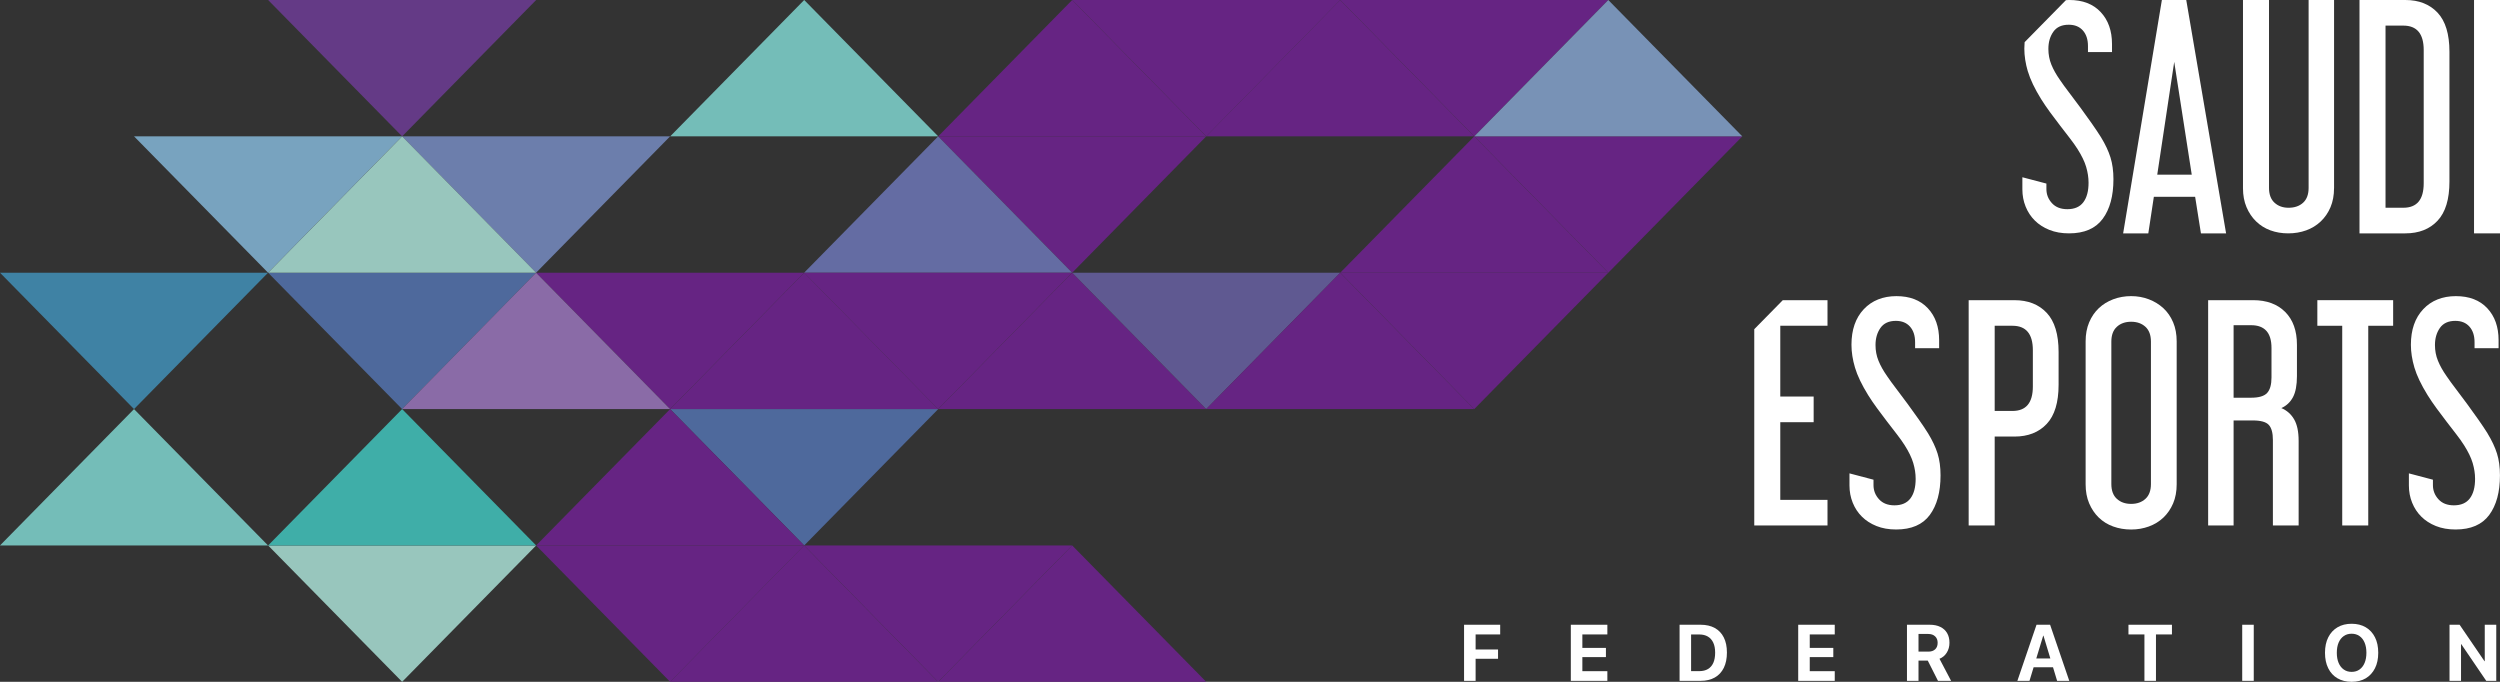 <svg width="176" height="48" viewBox="0 0 176 48" fill="none" xmlns="http://www.w3.org/2000/svg">
<rect x="0" y="0" width="176" height="48" fill="#333333" stroke="none"/>
<g id="Layer_1" clip-path="url(#clip0_1710_37568)">
<g id="Group">
<path id="Vector" d="M9.438 9.6L18.873 19.2L28.308 9.6H9.438Z" fill="#78A3BF"/>
<path id="Vector_2" d="M0 19.2L9.435 28.8L18.87 19.2H0Z" fill="#3F82A4"/>
<path id="Vector_3" d="M37.742 19.2L47.177 28.8L56.613 19.2H37.742Z" fill="#662483"/>
<path id="Vector_4" d="M47.18 28.8L56.615 38.4L66.05 28.8H47.18Z" fill="#4E699C"/>
<path id="Vector_5" d="M28.305 9.6L37.74 19.2L47.175 9.6H28.305Z" fill="#6C7EAC"/>
<path id="Vector_6" d="M18.875 0L28.31 9.6L37.745 0H18.875Z" fill="#643A86"/>
<path id="Vector_7" d="M18.875 38.4L28.31 48L37.745 38.4H18.875Z" fill="#98C6BD"/>
<path id="Vector_8" d="M37.742 38.4L47.177 48L56.613 38.4H37.742Z" fill="#662483"/>
<path id="Vector_9" d="M56.609 38.4L66.045 48L75.48 38.4H56.609Z" fill="#662483"/>
<path id="Vector_10" d="M18.875 19.2L28.31 28.8L37.745 19.2H18.875Z" fill="#4E699C"/>
<path id="Vector_11" d="M56.613 38.4L47.177 28.8L37.742 38.4H56.613Z" fill="#662483"/>
<path id="Vector_12" d="M66.047 9.6L75.482 19.2L84.917 9.6H66.047Z" fill="#662483"/>
<path id="Vector_13" d="M75.48 19.2L66.045 9.6L56.609 19.2H75.48Z" fill="#646CA3"/>
<path id="Vector_14" d="M113.222 19.2L103.787 9.6L94.352 19.2H113.222Z" fill="#662483"/>
<path id="Vector_15" d="M66.05 9.6L56.615 0L47.18 9.6H66.05Z" fill="#74BDB8"/>
<path id="Vector_16" d="M66.05 28.8L56.615 19.2L47.18 28.8H66.05Z" fill="#662483"/>
<path id="Vector_17" d="M47.175 28.8L37.74 19.2L28.305 28.8H47.175Z" fill="#8A6BA7"/>
<path id="Vector_18" d="M56.609 19.2L66.045 28.8L75.48 19.2H56.609Z" fill="#662483"/>
<path id="Vector_19" d="M84.917 28.8L75.482 19.2L66.047 28.8H84.917Z" fill="#662483"/>
<path id="Vector_20" d="M75.484 19.2L84.92 28.8L94.355 19.2H75.484Z" fill="#5F5991"/>
<path id="Vector_21" d="M103.784 28.8L94.349 19.2L84.914 28.8H103.784Z" fill="#662483"/>
<path id="Vector_22" d="M94.352 19.2L103.786 28.8L113.221 19.2H94.352Z" fill="#662483"/>
<path id="Vector_23" d="M84.917 9.6L75.482 0L66.047 9.6H84.917Z" fill="#662483"/>
<path id="Vector_24" d="M75.484 0L84.92 9.6L94.355 0H75.484Z" fill="#662483"/>
<path id="Vector_25" d="M103.784 9.6L94.349 0L84.914 9.6H103.784Z" fill="#662483"/>
<path id="Vector_26" d="M94.352 0L103.786 9.6L113.221 0H94.352Z" fill="#662483"/>
<path id="Vector_27" d="M18.87 38.4L9.435 28.8L0 38.4H18.87Z" fill="#74BDB8"/>
<path id="Vector_28" d="M84.916 48L75.482 38.4L66.047 48H84.916Z" fill="#662483"/>
<path id="Vector_29" d="M66.042 48L56.607 38.4L47.172 48H66.042Z" fill="#662483"/>
<path id="Vector_30" d="M103.789 9.6L113.224 19.2L122.659 9.6H103.789Z" fill="#662483"/>
<path id="Vector_31" d="M122.659 9.6L113.224 0L103.789 9.6H122.659Z" fill="#7892B6"/>
<path id="Vector_32" d="M37.745 38.4L28.31 28.8L18.875 38.4H37.745Z" fill="#3FAEA8"/>
<path id="Vector_33" d="M37.745 19.2L28.31 9.6L18.875 19.2H37.745Z" fill="#98C6BD"/>
</g>
<g id="Group_2">
<g id="Group_3">
<path id="Vector_34" d="M103.07 43.982H105.613V44.664H103.883V45.724H105.462V46.378H103.883V47.933H103.07V43.983V43.982Z" fill="white"/>
<path id="Vector_35" d="M110.586 43.982H113.158V44.664H111.398V45.612H113.057V46.26H111.398V47.251H113.158V47.933H110.586V43.983V43.982Z" fill="white"/>
<path id="Vector_36" d="M118.242 43.982H119.725C120.113 43.982 120.446 44.058 120.721 44.21C120.996 44.362 121.208 44.583 121.354 44.874C121.502 45.165 121.575 45.52 121.575 45.937V45.943C121.575 46.36 121.502 46.718 121.356 47.016C121.209 47.313 120.999 47.54 120.722 47.697C120.446 47.853 120.113 47.932 119.725 47.932H118.242V43.982ZM119.628 47.248C119.87 47.248 120.074 47.199 120.24 47.1C120.406 47.001 120.531 46.856 120.618 46.663C120.704 46.469 120.746 46.23 120.746 45.945V45.939C120.746 45.666 120.703 45.434 120.614 45.244C120.526 45.054 120.399 44.911 120.232 44.813C120.065 44.715 119.863 44.666 119.626 44.666H119.053V47.248H119.626H119.628Z" fill="white"/>
<path id="Vector_37" d="M126.594 43.982H129.166V44.664H127.406V45.612H129.065V46.26H127.406V47.251H129.166V47.933H126.594V43.983V43.982Z" fill="white"/>
<path id="Vector_38" d="M134.25 43.982H135.854C136.144 43.982 136.393 44.032 136.6 44.135C136.808 44.236 136.966 44.38 137.076 44.569C137.187 44.757 137.242 44.983 137.242 45.247V45.253C137.242 45.514 137.179 45.745 137.052 45.947C136.926 46.149 136.755 46.293 136.54 46.378L137.358 47.933H136.435L135.714 46.505H135.063V47.933H134.251V43.983L134.25 43.982ZM135.764 45.874C135.965 45.874 136.122 45.819 136.238 45.709C136.353 45.601 136.41 45.449 136.41 45.255V45.25C136.41 45.06 136.35 44.91 136.231 44.798C136.112 44.687 135.953 44.631 135.754 44.631H135.063V45.874H135.765H135.764Z" fill="white"/>
<path id="Vector_39" d="M143.372 43.982H144.327L145.677 47.932H144.821L143.859 44.749H143.842L142.876 47.932H142.023L143.371 43.982H143.372ZM142.837 46.355H144.849V46.974H142.837V46.355Z" fill="white"/>
<path id="Vector_40" d="M150.968 44.664H149.844V43.982H152.905V44.664H151.78V47.932H150.968V44.664Z" fill="white"/>
<path id="Vector_41" d="M157.852 43.982H158.664V47.932H157.852V43.982Z" fill="white"/>
<path id="Vector_42" d="M164.557 47.753C164.277 47.587 164.06 47.353 163.908 47.046C163.755 46.741 163.68 46.378 163.68 45.958V45.952C163.68 45.532 163.756 45.17 163.91 44.866C164.064 44.562 164.28 44.326 164.561 44.161C164.841 43.995 165.173 43.913 165.555 43.913C165.937 43.913 166.27 43.996 166.551 44.162C166.831 44.328 167.046 44.563 167.199 44.867C167.352 45.17 167.428 45.532 167.428 45.952V45.958C167.428 46.378 167.352 46.74 167.199 47.044C167.046 47.348 166.831 47.584 166.553 47.751C166.273 47.917 165.942 47.999 165.556 47.999C165.171 47.999 164.84 47.917 164.56 47.752L164.557 47.753ZM166.11 47.134C166.265 47.024 166.385 46.869 166.469 46.668C166.553 46.467 166.595 46.231 166.595 45.959V45.953C166.595 45.68 166.553 45.442 166.468 45.241C166.383 45.04 166.263 44.886 166.106 44.777C165.95 44.668 165.767 44.614 165.555 44.614C165.343 44.614 165.159 44.668 165.003 44.777C164.847 44.886 164.724 45.04 164.639 45.239C164.554 45.439 164.512 45.677 164.512 45.952V45.958C164.512 46.231 164.554 46.469 164.639 46.67C164.724 46.871 164.846 47.025 165.002 47.135C165.158 47.245 165.342 47.3 165.556 47.3C165.77 47.3 165.957 47.244 166.112 47.134H166.11Z" fill="white"/>
<path id="Vector_43" d="M172.445 43.982H173.156L175.265 47.072L174.585 46.549H174.927V43.982H175.737V47.932H175.031L172.917 44.825L173.598 45.349H173.256V47.932H172.446V43.982H172.445Z" fill="white"/>
</g>
<path id="Vector_44" d="M142.765 5.034C142.931 5.595 143.24 6.239 143.69 6.969C143.876 7.266 144.086 7.573 144.317 7.891C144.55 8.208 144.785 8.521 145.024 8.832C145.264 9.143 145.493 9.44 145.711 9.723C145.931 10.007 146.113 10.263 146.258 10.493C146.549 10.953 146.753 11.37 146.865 11.749C146.977 12.128 147.034 12.499 147.034 12.863C147.034 13.458 146.911 13.916 146.665 14.241C146.42 14.565 146.045 14.727 145.541 14.727C145.076 14.727 144.714 14.585 144.456 14.302C144.197 14.018 144.067 13.688 144.067 13.309V12.923L142.375 12.478V13.329C142.375 13.761 142.451 14.166 142.604 14.544C142.757 14.923 142.973 15.25 143.252 15.527C143.53 15.803 143.872 16.023 144.277 16.186C144.682 16.348 145.143 16.429 145.661 16.429C146.736 16.429 147.525 16.088 148.03 15.406C148.534 14.724 148.786 13.795 148.786 12.62C148.786 12.039 148.716 11.526 148.577 11.081C148.437 10.635 148.215 10.162 147.91 9.662C147.724 9.366 147.505 9.038 147.253 8.679C147 8.322 146.738 7.957 146.467 7.585C146.195 7.214 145.929 6.859 145.67 6.521C145.411 6.183 145.195 5.887 145.022 5.63C144.757 5.253 144.554 4.891 144.415 4.546C144.276 4.202 144.206 3.834 144.206 3.442C144.206 2.97 144.321 2.568 144.554 2.237C144.786 1.906 145.148 1.741 145.639 1.741C146.064 1.741 146.396 1.876 146.635 2.146C146.874 2.416 146.993 2.781 146.993 3.24V3.665H148.685V3.098C148.685 2.166 148.419 1.416 147.888 0.85C147.357 0.282 146.62 -0.001 145.677 -0.001C145.596 -0.001 145.52 0.004 145.443 0.009L142.533 2.969C142.52 3.116 142.513 3.266 142.513 3.422C142.513 3.935 142.596 4.473 142.761 5.033L142.765 5.034Z" fill="white"/>
<path id="Vector_45" d="M153.912 0H152.196L149.469 16.429H151.241L151.631 13.856H154.538L154.946 16.429H156.717L153.912 0ZM151.87 12.297L153.065 4.355L154.299 12.297H151.87Z" fill="white"/>
<path id="Vector_46" d="M164.318 13.249V0H162.526V13.229C162.526 13.689 162.396 14.036 162.138 14.272C161.879 14.508 161.537 14.626 161.112 14.626C160.714 14.626 160.385 14.508 160.127 14.272C159.868 14.035 159.738 13.688 159.738 13.229V0H157.906V13.249C157.906 13.749 157.989 14.194 158.155 14.586C158.321 14.978 158.546 15.312 158.832 15.589C159.117 15.866 159.452 16.076 159.837 16.217C160.222 16.359 160.64 16.429 161.092 16.429C161.544 16.429 161.964 16.358 162.356 16.217C162.748 16.074 163.089 15.866 163.381 15.589C163.672 15.312 163.902 14.978 164.068 14.586C164.233 14.195 164.316 13.749 164.316 13.249H164.318Z" fill="white"/>
<path id="Vector_47" d="M172.441 12.782V3.647C172.441 2.405 172.163 1.486 171.605 0.892C171.047 0.298 170.29 0 169.335 0H166.109V16.429H169.335C170.29 16.429 171.048 16.132 171.605 15.538C172.163 14.944 172.441 14.025 172.441 12.783V12.782ZM170.629 12.903C170.629 14.052 170.151 14.625 169.195 14.625H167.941V1.803H169.195C170.151 1.803 170.629 2.377 170.629 3.524V12.903Z" fill="white"/>
<path id="Vector_48" d="M176.004 0H174.172V16.429H176.004V0Z" fill="white"/>
<path id="Vector_49" d="M128.656 36.993V35.19H125.332V29.721H127.681V27.918H125.332V22.934H128.656V21.132H125.509L123.5 23.175V36.993H128.656Z" fill="white"/>
<path id="Vector_50" d="M135.739 30.511C135.552 30.214 135.334 29.887 135.082 29.528C134.83 29.17 134.568 28.806 134.296 28.434C134.024 28.063 133.759 27.707 133.499 27.37C133.24 27.032 133.024 26.735 132.851 26.479C132.586 26.101 132.384 25.739 132.245 25.395C132.105 25.05 132.036 24.683 132.036 24.291C132.036 23.819 132.152 23.417 132.384 23.086C132.617 22.755 132.978 22.589 133.469 22.589C133.894 22.589 134.226 22.725 134.465 22.995C134.704 23.265 134.823 23.63 134.823 24.089V24.514H136.515V23.947C136.515 23.015 136.25 22.265 135.718 21.698C135.187 21.131 134.451 20.848 133.509 20.848C132.567 20.848 131.786 21.155 131.209 21.769C130.631 22.384 130.343 23.218 130.343 24.271C130.343 24.784 130.426 25.322 130.592 25.881C130.758 26.442 131.067 27.087 131.517 27.816C131.703 28.114 131.913 28.421 132.145 28.738C132.378 29.056 132.612 29.369 132.851 29.68C133.091 29.991 133.32 30.288 133.539 30.571C133.758 30.854 133.941 31.111 134.086 31.341C134.378 31.8 134.581 32.218 134.693 32.597C134.806 32.975 134.862 33.346 134.862 33.711C134.862 34.305 134.74 34.764 134.494 35.088C134.249 35.413 133.873 35.575 133.369 35.575C132.904 35.575 132.543 35.432 132.284 35.149C132.025 34.866 131.895 34.535 131.895 34.156V33.771L130.203 33.325V34.176C130.203 34.608 130.28 35.014 130.432 35.391C130.585 35.77 130.8 36.098 131.08 36.374C131.358 36.651 131.7 36.871 132.105 37.033C132.51 37.195 132.97 37.276 133.489 37.276C134.564 37.276 135.354 36.935 135.858 36.253C136.362 35.571 136.614 34.643 136.614 33.468C136.614 32.887 136.545 32.373 136.405 31.928C136.265 31.483 136.043 31.01 135.738 30.51L135.739 30.511Z" fill="white"/>
<path id="Vector_51" d="M141.818 21.132H138.594V36.994H140.426V30.734H141.82C142.775 30.734 143.532 30.437 144.089 29.843C144.647 29.249 144.925 28.33 144.925 27.088V24.779C144.925 23.537 144.647 22.619 144.089 22.025C143.531 21.43 142.775 21.133 141.82 21.133L141.818 21.132ZM143.113 27.209C143.113 28.358 142.635 28.931 141.68 28.931H140.426V22.934H141.68C142.635 22.934 143.113 23.509 143.113 24.656V27.208V27.209Z" fill="white"/>
<path id="Vector_52" d="M152.303 21.698C152.01 21.429 151.669 21.219 151.278 21.07C150.886 20.921 150.471 20.847 150.033 20.847C149.595 20.847 149.16 20.921 148.769 21.07C148.377 21.219 148.039 21.427 147.754 21.698C147.468 21.968 147.243 22.299 147.077 22.692C146.911 23.084 146.828 23.529 146.828 24.029V34.097C146.828 34.597 146.911 35.043 147.077 35.435C147.243 35.827 147.469 36.161 147.754 36.438C148.04 36.714 148.377 36.924 148.769 37.065C149.161 37.208 149.582 37.278 150.033 37.278C150.484 37.278 150.886 37.206 151.278 37.065C151.669 36.923 152.011 36.714 152.303 36.438C152.594 36.161 152.823 35.827 152.989 35.435C153.155 35.044 153.238 34.597 153.238 34.097V24.029C153.238 23.529 153.155 23.084 152.989 22.692C152.823 22.299 152.594 21.97 152.303 21.698ZM151.426 34.076C151.426 34.536 151.296 34.884 151.038 35.119C150.779 35.356 150.444 35.474 150.032 35.474C149.621 35.474 149.285 35.356 149.027 35.119C148.768 34.883 148.639 34.535 148.639 34.076V24.049C148.639 23.59 148.768 23.242 149.027 23.006C149.285 22.769 149.621 22.651 150.032 22.651C150.444 22.651 150.779 22.77 151.038 23.006C151.296 23.242 151.426 23.59 151.426 24.049V34.076Z" fill="white"/>
<path id="Vector_53" d="M160.61 28.728C160.968 28.566 161.24 28.309 161.427 27.958C161.612 27.607 161.705 27.114 161.705 26.48V24.272C161.705 23.286 161.43 22.517 160.879 21.962C160.327 21.409 159.574 21.132 158.619 21.132H155.453V36.994H157.245V29.6H158.598C159.156 29.6 159.53 29.704 159.724 29.914C159.916 30.124 160.012 30.478 160.012 30.978V36.995H161.824V31.039C161.824 30.391 161.718 29.884 161.505 29.52C161.292 29.155 160.994 28.892 160.609 28.73L160.61 28.728ZM159.914 26.561C159.914 27.074 159.811 27.442 159.605 27.665C159.398 27.888 159.024 27.999 158.479 27.999H157.245V22.894H158.479C159.434 22.894 159.913 23.427 159.913 24.495V26.561H159.914Z" fill="white"/>
<path id="Vector_54" d="M163.141 22.934H164.893V36.993H166.725V22.934H168.477V21.132H163.141V22.934Z" fill="white"/>
<path id="Vector_55" d="M175.125 30.511C174.939 30.214 174.72 29.887 174.468 29.528C174.216 29.17 173.954 28.806 173.682 28.434C173.41 28.063 173.145 27.707 172.885 27.37C172.626 27.032 172.41 26.735 172.238 26.479C171.972 26.101 171.769 25.739 171.631 25.395C171.491 25.05 171.421 24.683 171.421 24.291C171.421 23.819 171.537 23.417 171.769 23.086C172.002 22.755 172.363 22.589 172.854 22.589C173.279 22.589 173.611 22.725 173.85 22.995C174.089 23.265 174.208 23.63 174.208 24.089V24.514H175.9V23.947C175.9 23.015 175.635 22.265 175.103 21.698C174.573 21.131 173.836 20.848 172.893 20.848C171.949 20.848 171.17 21.155 170.594 21.769C170.016 22.384 169.727 23.218 169.727 24.271C169.727 24.784 169.81 25.322 169.976 25.881C170.142 26.442 170.451 27.087 170.901 27.816C171.087 28.114 171.297 28.421 171.528 28.738C171.761 29.056 171.996 29.369 172.235 29.68C172.474 29.991 172.704 30.288 172.922 30.571C173.141 30.854 173.324 31.111 173.469 31.341C173.76 31.8 173.963 32.218 174.076 32.597C174.188 32.975 174.245 33.346 174.245 33.711C174.245 34.305 174.122 34.764 173.876 35.088C173.631 35.413 173.256 35.575 172.752 35.575C172.287 35.575 171.925 35.432 171.667 35.149C171.408 34.866 171.278 34.535 171.278 34.156V33.771L169.586 33.325V34.176C169.586 34.608 169.662 35.014 169.815 35.391C169.968 35.77 170.184 36.098 170.463 36.374C170.741 36.651 171.083 36.871 171.488 37.033C171.893 37.195 172.354 37.276 172.872 37.276C173.947 37.276 174.736 36.935 175.241 36.253C175.745 35.571 175.997 34.643 175.997 33.468C175.997 32.887 175.927 32.373 175.788 31.928C175.648 31.483 175.426 31.01 175.121 30.51L175.125 30.511Z" fill="white"/>
</g>
</g>
<defs>
<clipPath id="clip0_1710_37568">
<rect width="176" height="48" fill="white"/>
</clipPath>
</defs>
</svg>
